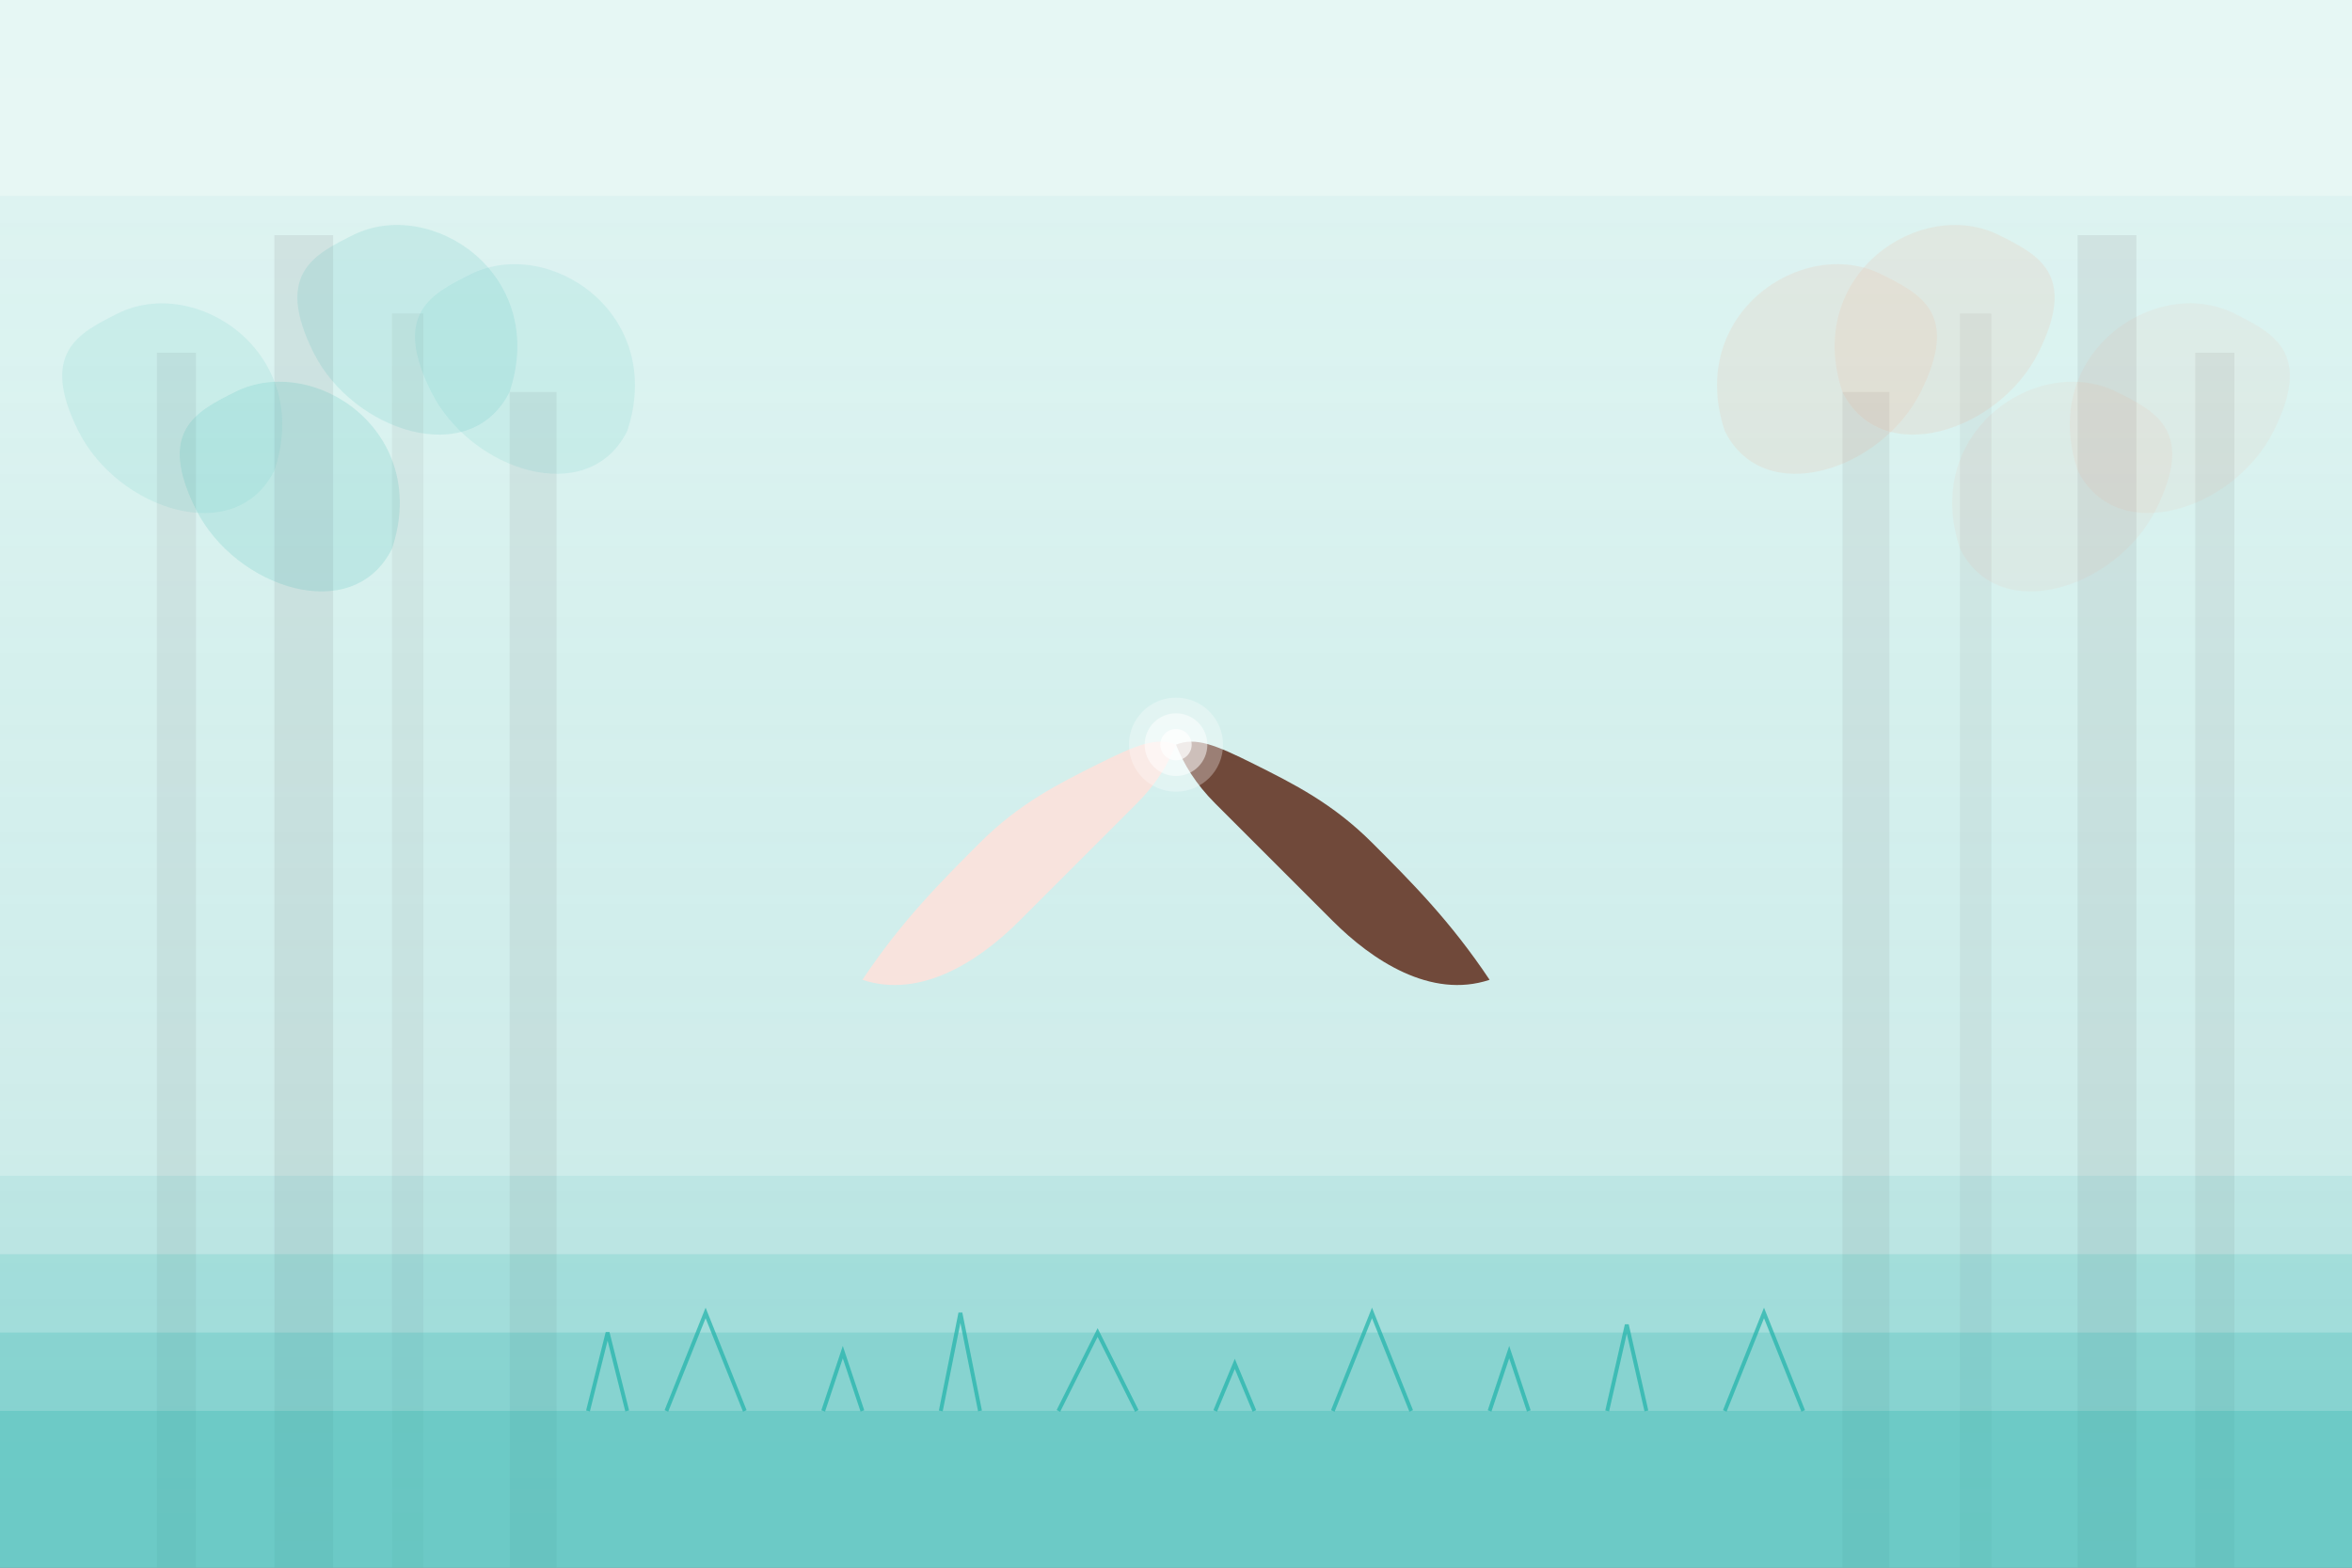 <?xml version="1.0" encoding="UTF-8" standalone="no"?>
<svg width="600" height="400" viewBox="0 0 600 400" fill="none" xmlns="http://www.w3.org/2000/svg">
  <rect x="0" y="0" width="600" height="400" fill="#333333" stroke="none"/>
  <defs>
    <!-- Website color scheme -->
    <linearGradient id="skyGradient" x1="300" y1="0" x2="300" y2="400" gradientUnits="userSpaceOnUse">
      <stop offset="0%" stop-color="#E6F7F4" /> <!-- Light teal from website -->
      <stop offset="100%" stop-color="#F0F7F7" /> <!-- Light background from website -->
    </linearGradient>
    
    <!-- Primary teal/mint from the website -->
    <linearGradient id="primaryTealGradient" x1="0" y1="0" x2="600" y2="400" gradientUnits="userSpaceOnUse">
      <stop offset="0%" stop-color="#88DDC9" /> <!-- Light version of primary: 175 66% 65% -->
      <stop offset="100%" stop-color="#20B2AA" /> <!-- Primary: 175 66% 45% -->
    </linearGradient>
    
    <!-- Forest gradient -->
    <linearGradient id="forestGradient" x1="300" y1="50" x2="300" y2="400" gradientUnits="userSpaceOnUse">
      <stop offset="0%" stop-color="#20B2AA" stop-opacity="0.05" /> <!-- Primary teal very light -->
      <stop offset="100%" stop-color="#20B2AA" stop-opacity="0.2" /> <!-- Primary teal light -->
    </linearGradient>
  </defs>

  <!-- Background -->
  <rect width="600" height="400" fill="url(#skyGradient)" />
  
  <!-- Forest background -->
  <rect x="0" y="50" width="600" height="350" fill="url(#forestGradient)" />
  
  <!-- Distant trees -->
  <g opacity="0.3">
    <!-- Left side trees -->
    <rect x="40" y="90" width="10" height="310" fill="#5D5E5F" opacity="0.3" />
    <rect x="70" y="60" width="15" height="340" fill="#5D5E5F" opacity="0.35" />
    <rect x="100" y="80" width="8" height="320" fill="#5D5E5F" opacity="0.25" />
    <rect x="130" y="100" width="12" height="300" fill="#5D5E5F" opacity="0.3" />
    
    <!-- Right side trees -->
    <rect x="560" y="90" width="10" height="310" fill="#5D5E5F" opacity="0.3" />
    <rect x="530" y="60" width="15" height="340" fill="#5D5E5F" opacity="0.35" />
    <rect x="500" y="80" width="8" height="320" fill="#5D5E5F" opacity="0.25" />
    <rect x="470" y="100" width="12" height="300" fill="#5D5E5F" opacity="0.3" />
  </g>
  
  <!-- Foliage - using website colors -->
  <g opacity="0.6">
    <!-- Left side foliage - teal colors -->
    <path d="M30 80 C50 70 80 90 70 120 C60 140 30 130 20 110 C10 90 20 85 30 80Z" fill="#20B2AA" opacity="0.15" />
    <path d="M90 60 C110 50 140 70 130 100 C120 120 90 110 80 90 C70 70 80 65 90 60Z" fill="#20B2AA" opacity="0.2" />
    <path d="M60 100 C80 90 110 110 100 140 C90 160 60 150 50 130 C40 110 50 105 60 100Z" fill="#20B2AA" opacity="0.25" />
    <path d="M120 70 C140 60 170 80 160 110 C150 130 120 120 110 100 C100 80 110 75 120 70Z" fill="#20B2AA" opacity="0.15" />
    
    <!-- Right side foliage - accent colors for contrast -->
    <path d="M570 80 C550 70 520 90 530 120 C540 140 570 130 580 110 C590 90 580 85 570 80Z" fill="#FF7F50" opacity="0.1" />
    <path d="M510 60 C490 50 460 70 470 100 C480 120 510 110 520 90 C530 70 520 65 510 60Z" fill="#FF7F50" opacity="0.15" />
    <path d="M540 100 C520 90 490 110 500 140 C510 160 540 150 550 130 C560 110 550 105 540 100Z" fill="#FF7F50" opacity="0.1" />
    <path d="M480 70 C460 60 430 80 440 110 C450 130 480 120 490 100 C500 80 490 75 480 70Z" fill="#FF7F50" opacity="0.15" />
  </g>
  
  <!-- Ground with green tint -->
  <rect x="0" y="300" width="600" height="100" fill="#20B2AA" opacity="0.1" />
  <rect x="0" y="320" width="600" height="80" fill="#20B2AA" opacity="0.15" />
  <rect x="0" y="340" width="600" height="60" fill="#20B2AA" opacity="0.2" />
  <rect x="0" y="360" width="600" height="40" fill="#20B2AA" opacity="0.25" />
  
  <!-- Grass details -->
  <g opacity="0.7">
    <path d="M150 360 L155 340 L160 360" stroke="#20B2AA" stroke-width="1" />
    <path d="M170 360 L180 335 L190 360" stroke="#20B2AA" stroke-width="1" />
    <path d="M210 360 L215 345 L220 360" stroke="#20B2AA" stroke-width="1" />
    <path d="M240 360 L245 335 L250 360" stroke="#20B2AA" stroke-width="1" />
    <path d="M270 360 L280 340 L290 360" stroke="#20B2AA" stroke-width="1" />
    <path d="M310 360 L315 348 L320 360" stroke="#20B2AA" stroke-width="1" />
    <path d="M340 360 L350 335 L360 360" stroke="#20B2AA" stroke-width="1" />
    <path d="M380 360 L385 345 L390 360" stroke="#20B2AA" stroke-width="1" />
    <path d="M410 360 L415 338 L420 360" stroke="#20B2AA" stroke-width="1" />
    <path d="M440 360 L450 335 L460 360" stroke="#20B2AA" stroke-width="1" />
  </g>
  
  <!-- White hand (left hand) - precisely modeled from the Canva image -->
  <path d="M220 250 
         C230 235 240 225 250 215 
         C260 205 270 200 280 195 
         C290 190 295 188 300 190 
         C298 195 295 200 290 205 
         C285 210 270 225 260 235 
         C250 245 235 255 220 250Z" 
      fill="#F8E3DD" />
  
  <!-- Brown hand (right hand) - precisely modeled from the Canva image -->
  <path d="M380 250 
         C370 235 360 225 350 215 
         C340 205 330 200 320 195 
         C310 190 305 188 300 190 
         C302 195 305 200 310 205 
         C315 210 330 225 340 235 
         C350 245 365 255 380 250Z" 
      fill="#70493A" />
      
  <!-- Glow at touching point -->
  <circle cx="300" cy="190" r="12" fill="#FFFFFF" opacity="0.3" />
  <circle cx="300" cy="190" r="8" fill="#FFFFFF" opacity="0.5" />
  <circle cx="300" cy="190" r="4" fill="#FFFFFF" opacity="0.7" />
</svg>